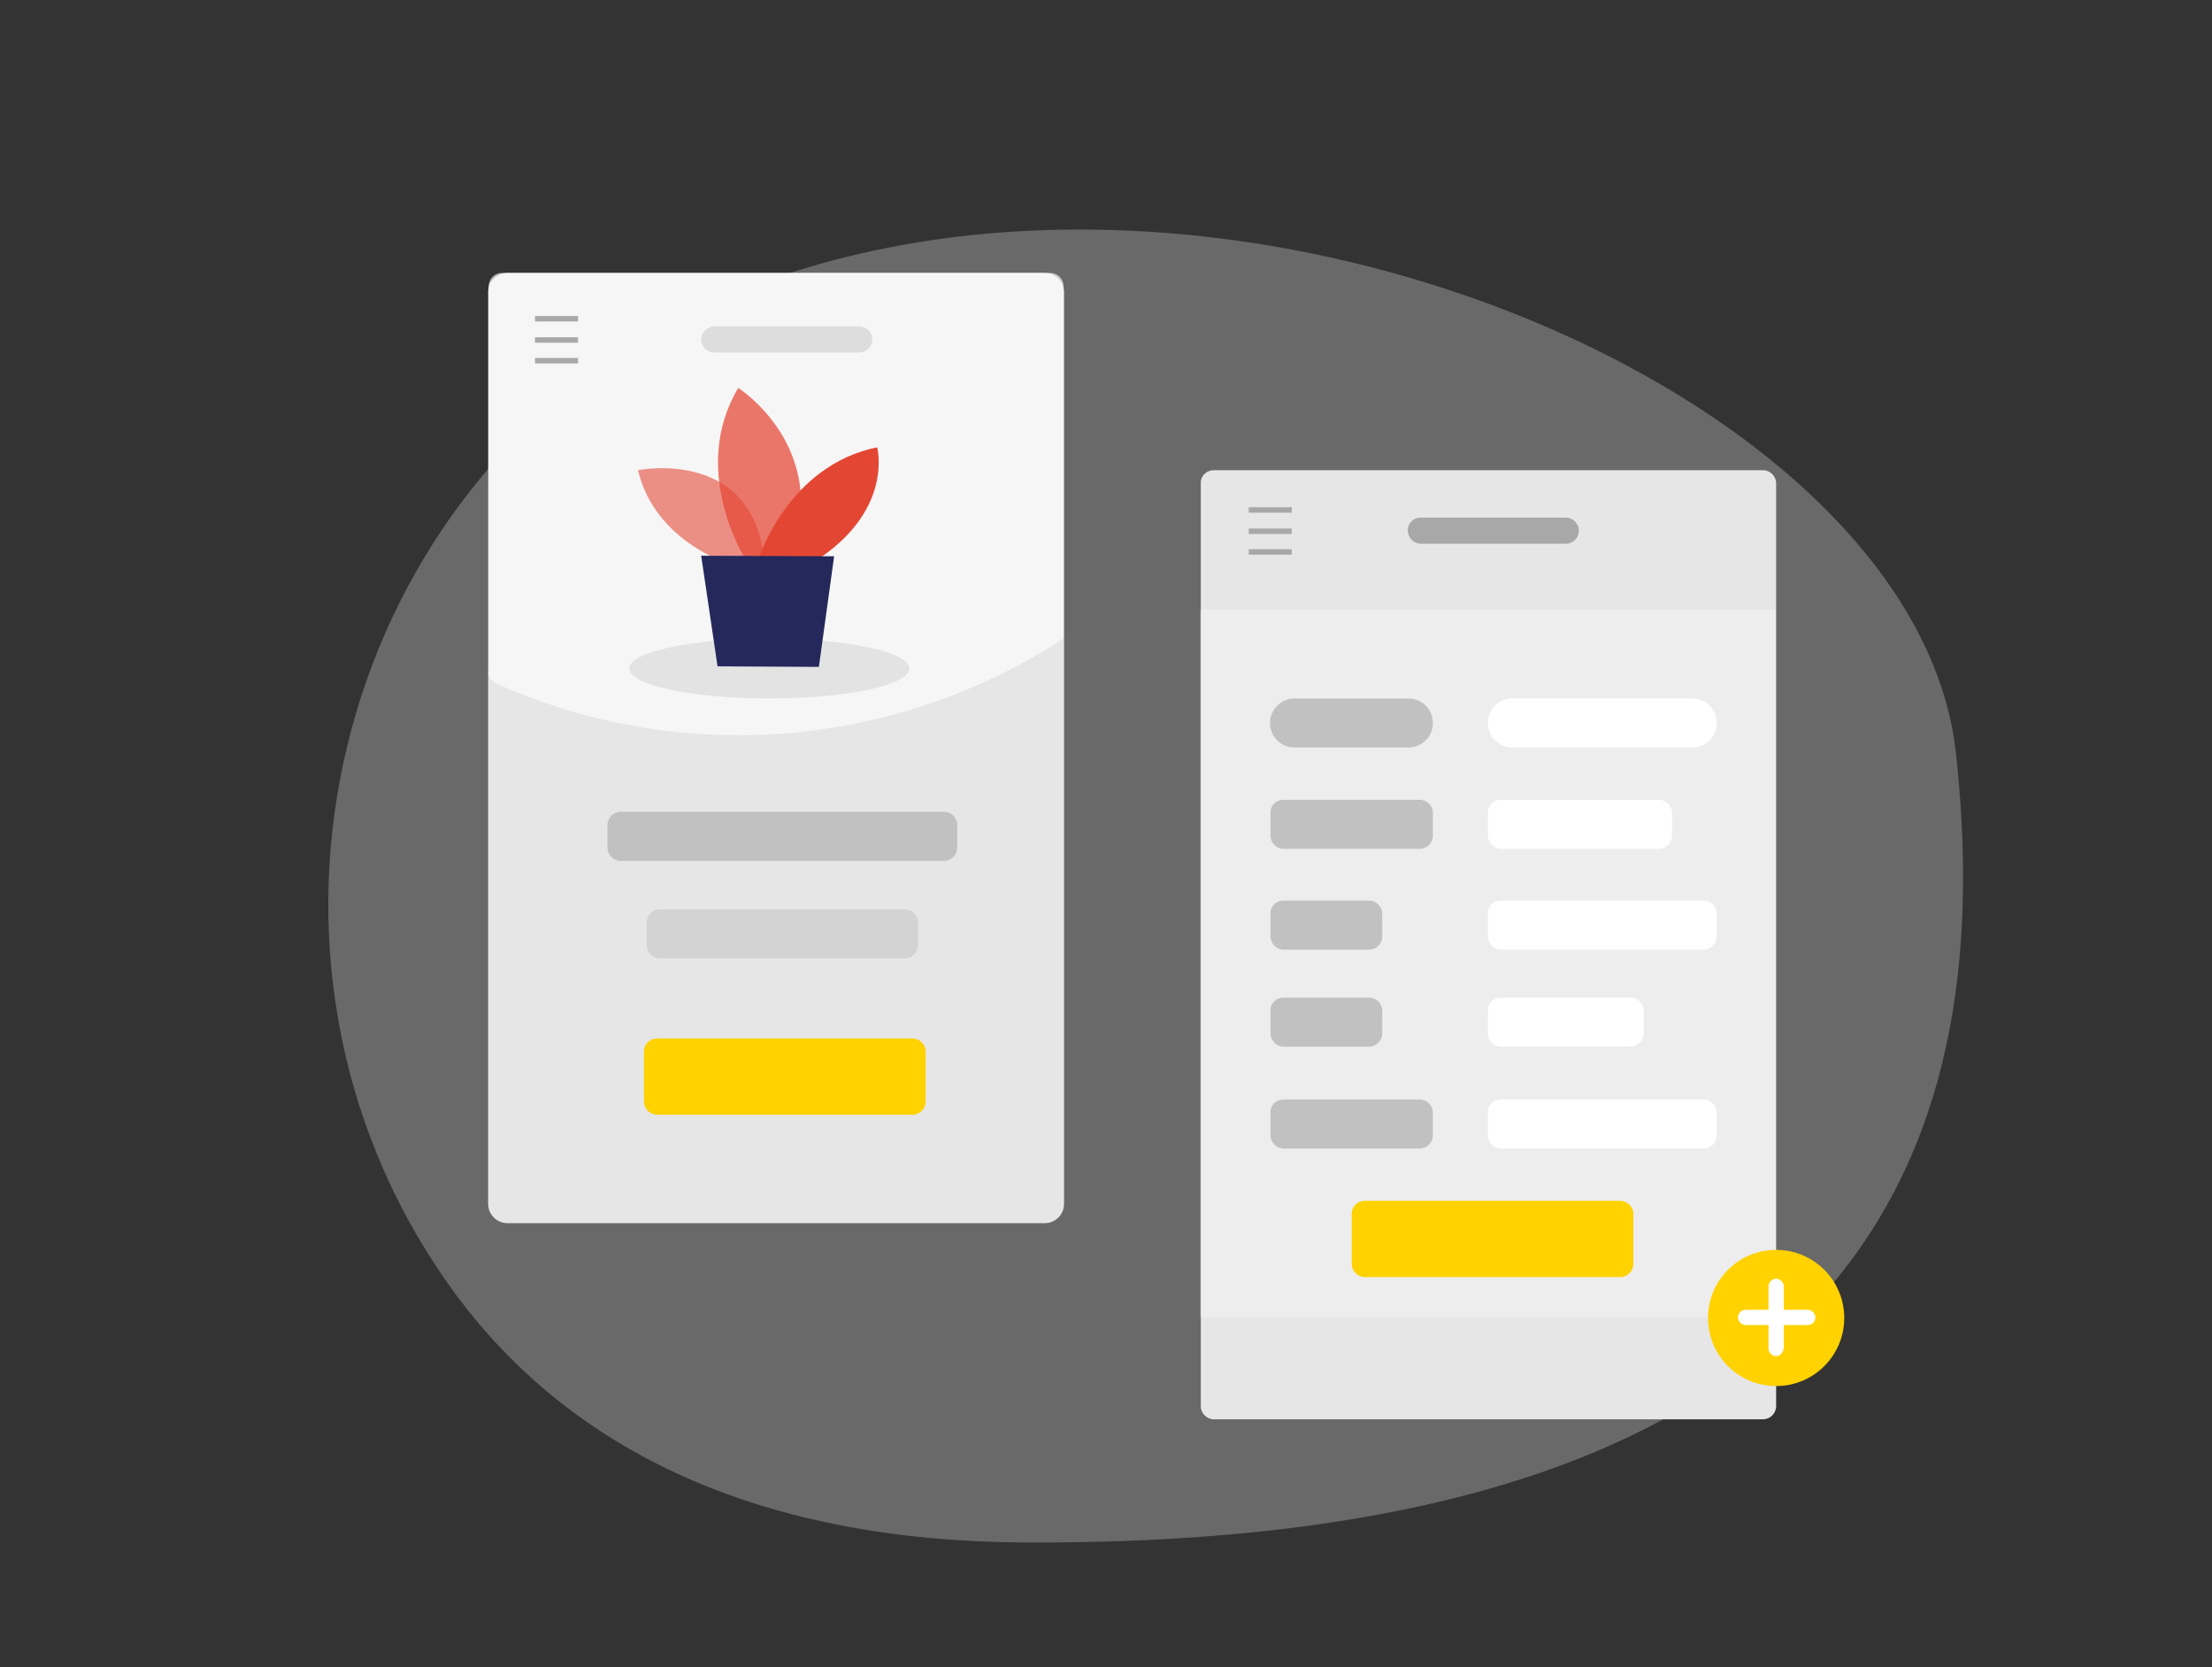 <?xml version="1.0" encoding="utf-8"?>
<!-- Generator: Adobe Illustrator 23.0.0, SVG Export Plug-In . SVG Version: 6.00 Build 0)  -->
<svg version="1.1" id="Layer_1" xmlns="http://www.w3.org/2000/svg" xmlns:xlink="http://www.w3.org/1999/xlink" x="0px" y="0px"
	 viewBox="0 0 406 306" style="enable-background:new 0 0 406 306;" xml:space="preserve">
<rect x="0" y="0" width="406" height="306" fill="#333333" stroke="none"/>
<style type="text/css">
	.st0{opacity:0.3;fill:#E6E6E6;enable-background:new    ;}
	.st1{fill:#E6E6E6;}
	.st2{opacity:0.66;fill:#FFFFFF;enable-background:new    ;}
	.st3{fill:none;stroke:#A8A8A8;stroke-miterlimit:10;}
	.st4{fill:#A8A8A8;}
	.st5{opacity:0.32;fill:#A8A8A8;enable-background:new    ;}
	.st6{opacity:0.3;fill:#FFFFFF;enable-background:new    ;}
	.st7{fill:#C1C1C1;}
	.st8{opacity:0.51;fill:#C1C1C1;enable-background:new    ;}
	.st9{fill:#FFFFFF;}
	.st10{fill:#FFD200;}
	.st11{opacity:0.58;fill:#E44634;enable-background:new    ;}
	.st12{opacity:0.73;fill:#E44634;enable-background:new    ;}
	.st13{opacity:8.000000e-02;enable-background:new    ;}
	.st14{fill:#E44634;}
	.st15{fill:#24285B;}
</style>
<path class="st0" d="M127.2,57.2c-64.5,31-87.1,115.1-46.9,175.6c18,27.2,50.2,49.9,107.3,50.3c160.8,1,178.6-79.1,171.4-144.9
	C351.5,69.8,216.5,14.3,127.2,57.2z"/>
<path class="st1" d="M93.1,50.1h98.7c1.9,0,3.5,1.6,3.5,3.5v167.4c0,1.9-1.6,3.5-3.5,3.5H93.1c-1.9,0-3.5-1.6-3.5-3.5V53.5
	C89.6,51.6,91.2,50.1,93.1,50.1z"/>
<path class="st1" d="M222.8,86.3h100.8c1.3,0,2.4,1.1,2.4,2.4v169.4c0,1.3-1.1,2.4-2.4,2.4H222.8c-1.3,0-2.4-1.1-2.4-2.4V88.8
	C220.3,87.4,221.4,86.3,222.8,86.3z"/>
<path class="st2" d="M89.6,123.2c0,1,0.6,1.8,1.4,2.2l0.2,0.1c33.8,15.1,73,11.9,104-8.3l0,0V52.5c0-1.3-1.1-2.4-2.4-2.4H92.1
	c-1.3,0-2.4,1.1-2.4,2.4V123.2z"/>
<line class="st3" x1="229.2" y1="93.6" x2="237.1" y2="93.6"/>
<line class="st3" x1="229.2" y1="97.5" x2="237.1" y2="97.5"/>
<line class="st3" x1="229.2" y1="101.3" x2="237.1" y2="101.3"/>
<line class="st3" x1="98.2" y1="58.5" x2="106.1" y2="58.5"/>
<line class="st3" x1="98.2" y1="62.4" x2="106.1" y2="62.4"/>
<line class="st3" x1="98.2" y1="66.2" x2="106.1" y2="66.2"/>
<path class="st4" d="M260.8,95h26.6c1.3,0,2.4,1.1,2.4,2.4v0c0,1.3-1.1,2.4-2.4,2.4h-26.6c-1.3,0-2.4-1.1-2.4-2.4v0
	C258.3,96.1,259.4,95,260.8,95z"/>
<path class="st5" d="M131.1,59.9h26.6c1.3,0,2.4,1.1,2.4,2.4v0c0,1.3-1.1,2.4-2.4,2.4h-26.6c-1.3,0-2.4-1.1-2.4-2.4v0
	C128.7,61,129.8,59.9,131.1,59.9z"/>
<rect x="220.3" y="111.9" class="st6" width="105.6" height="129.9"/>
<path class="st7" d="M237.6,128.2h20.9c2.5,0,4.5,2,4.5,4.5v0c0,2.5-2,4.5-4.5,4.5h-20.9c-2.5,0-4.5-2-4.5-4.5v0
	C233.1,130.2,235.2,128.2,237.6,128.2z"/>
<path class="st7" d="M113.9,149h59.4c1.3,0,2.4,1.1,2.4,2.4v4.2c0,1.3-1.1,2.4-2.4,2.4h-59.4c-1.3,0-2.4-1.1-2.4-2.4v-4.2
	C111.5,150.1,112.6,149,113.9,149z"/>
<path class="st8" d="M121.1,166.9h45c1.3,0,2.4,1.1,2.4,2.4v4.2c0,1.3-1.1,2.4-2.4,2.4h-45c-1.3,0-2.4-1.1-2.4-2.4v-4.2
	C118.7,168,119.8,166.9,121.1,166.9z"/>
<path class="st9" d="M277.6,128.2h33c2.5,0,4.5,2,4.5,4.5v0c0,2.5-2,4.5-4.5,4.5h-33c-2.5,0-4.5-2-4.5-4.5v0
	C273,130.2,275.1,128.2,277.6,128.2z"/>
<path class="st7" d="M235.6,201.8h25c1.3,0,2.4,1.1,2.4,2.4v4.2c0,1.3-1.1,2.4-2.4,2.4h-25c-1.3,0-2.4-1.1-2.4-2.4v-4.2
	C233.1,202.9,234.2,201.8,235.6,201.8z"/>
<path class="st9" d="M275.5,201.8h37.2c1.3,0,2.4,1.1,2.4,2.4v4.2c0,1.3-1.1,2.4-2.4,2.4h-37.2c-1.3,0-2.4-1.1-2.4-2.4v-4.2
	C273,202.9,274.1,201.8,275.5,201.8z"/>
<path class="st7" d="M235.6,146.8h25c1.3,0,2.4,1.1,2.4,2.4v4.2c0,1.3-1.1,2.4-2.4,2.4h-25c-1.3,0-2.4-1.1-2.4-2.4v-4.2
	C233.1,147.9,234.2,146.8,235.6,146.8z"/>
<path class="st9" d="M275.5,146.8h29c1.3,0,2.4,1.1,2.4,2.4v4.2c0,1.3-1.1,2.4-2.4,2.4h-29c-1.3,0-2.4-1.1-2.4-2.4v-4.2
	C273,147.9,274.1,146.8,275.5,146.8z"/>
<path class="st7" d="M235.6,165.3h15.7c1.3,0,2.4,1.1,2.4,2.4v4.2c0,1.3-1.1,2.4-2.4,2.4h-15.7c-1.3,0-2.4-1.1-2.4-2.4v-4.2
	C233.1,166.4,234.2,165.3,235.6,165.3z"/>
<path class="st9" d="M275.5,165.3h37.2c1.3,0,2.4,1.1,2.4,2.4v4.2c0,1.3-1.1,2.4-2.4,2.4h-37.2c-1.3,0-2.4-1.1-2.4-2.4v-4.2
	C273,166.4,274.1,165.3,275.5,165.3z"/>
<path class="st7" d="M235.6,183.1h15.7c1.3,0,2.4,1.1,2.4,2.4v4.2c0,1.3-1.1,2.4-2.4,2.4h-15.7c-1.3,0-2.4-1.1-2.4-2.4v-4.2
	C233.1,184.2,234.2,183.1,235.6,183.1z"/>
<path class="st9" d="M275.5,183.1h23.8c1.3,0,2.4,1.1,2.4,2.4v4.2c0,1.3-1.1,2.4-2.4,2.4h-23.8c-1.3,0-2.4-1.1-2.4-2.4v-4.2
	C273,184.2,274.1,183.1,275.5,183.1z"/>
<path class="st10" d="M250.5,220.4h46.9c1.3,0,2.4,1.1,2.4,2.4v9.2c0,1.3-1.1,2.4-2.4,2.4h-46.9c-1.3,0-2.4-1.1-2.4-2.4v-9.2
	C248.1,221.4,249.2,220.4,250.5,220.4z"/>
<path class="st10" d="M120.6,190.6h46.9c1.3,0,2.4,1.1,2.4,2.4v9.2c0,1.3-1.1,2.4-2.4,2.4h-46.9c-1.3,0-2.4-1.1-2.4-2.4V193
	C118.2,191.6,119.3,190.6,120.6,190.6z"/>
<path class="st11" d="M134.9,103.9c0,0-14.6-4-17.8-17.6c0,0,22.6-4.6,23.3,18.8L134.9,103.9z"/>
<path class="st12" d="M136.7,102.4c0,0-10.2-16.1-1.2-31.2c0,0,17.2,10.9,9.6,31.3L136.7,102.4z"/>
<ellipse class="st13" cx="141.2" cy="122.7" rx="25.7" ry="5.5"/>
<path class="st14" d="M139.3,102.4c0,0,5.4-17,21.7-20.3c0,0,3,11.1-10.5,20.3H139.3z"/>
<polygon class="st15" points="128.7,102 131.7,122.3 150.3,122.4 153.1,102.1 "/>
<circle class="st10" cx="326" cy="241.9" r="12.5"/>
<path class="st9" d="M326,248.9c-0.7,0-1.4-0.6-1.4-1.4v-11.4c0-0.7,0.6-1.4,1.4-1.4c0.7,0,1.4,0.6,1.4,1.4v11.3
	C327.3,248.3,326.7,248.9,326,248.9C326,248.9,326,248.9,326,248.9z"/>
<path class="st9" d="M331.8,243.2h-11.4c-0.7,0-1.4-0.6-1.4-1.4s0.6-1.4,1.4-1.4h11.4c0.7,0,1.4,0.6,1.4,1.4
	S332.6,243.2,331.8,243.2z"/>
</svg>
